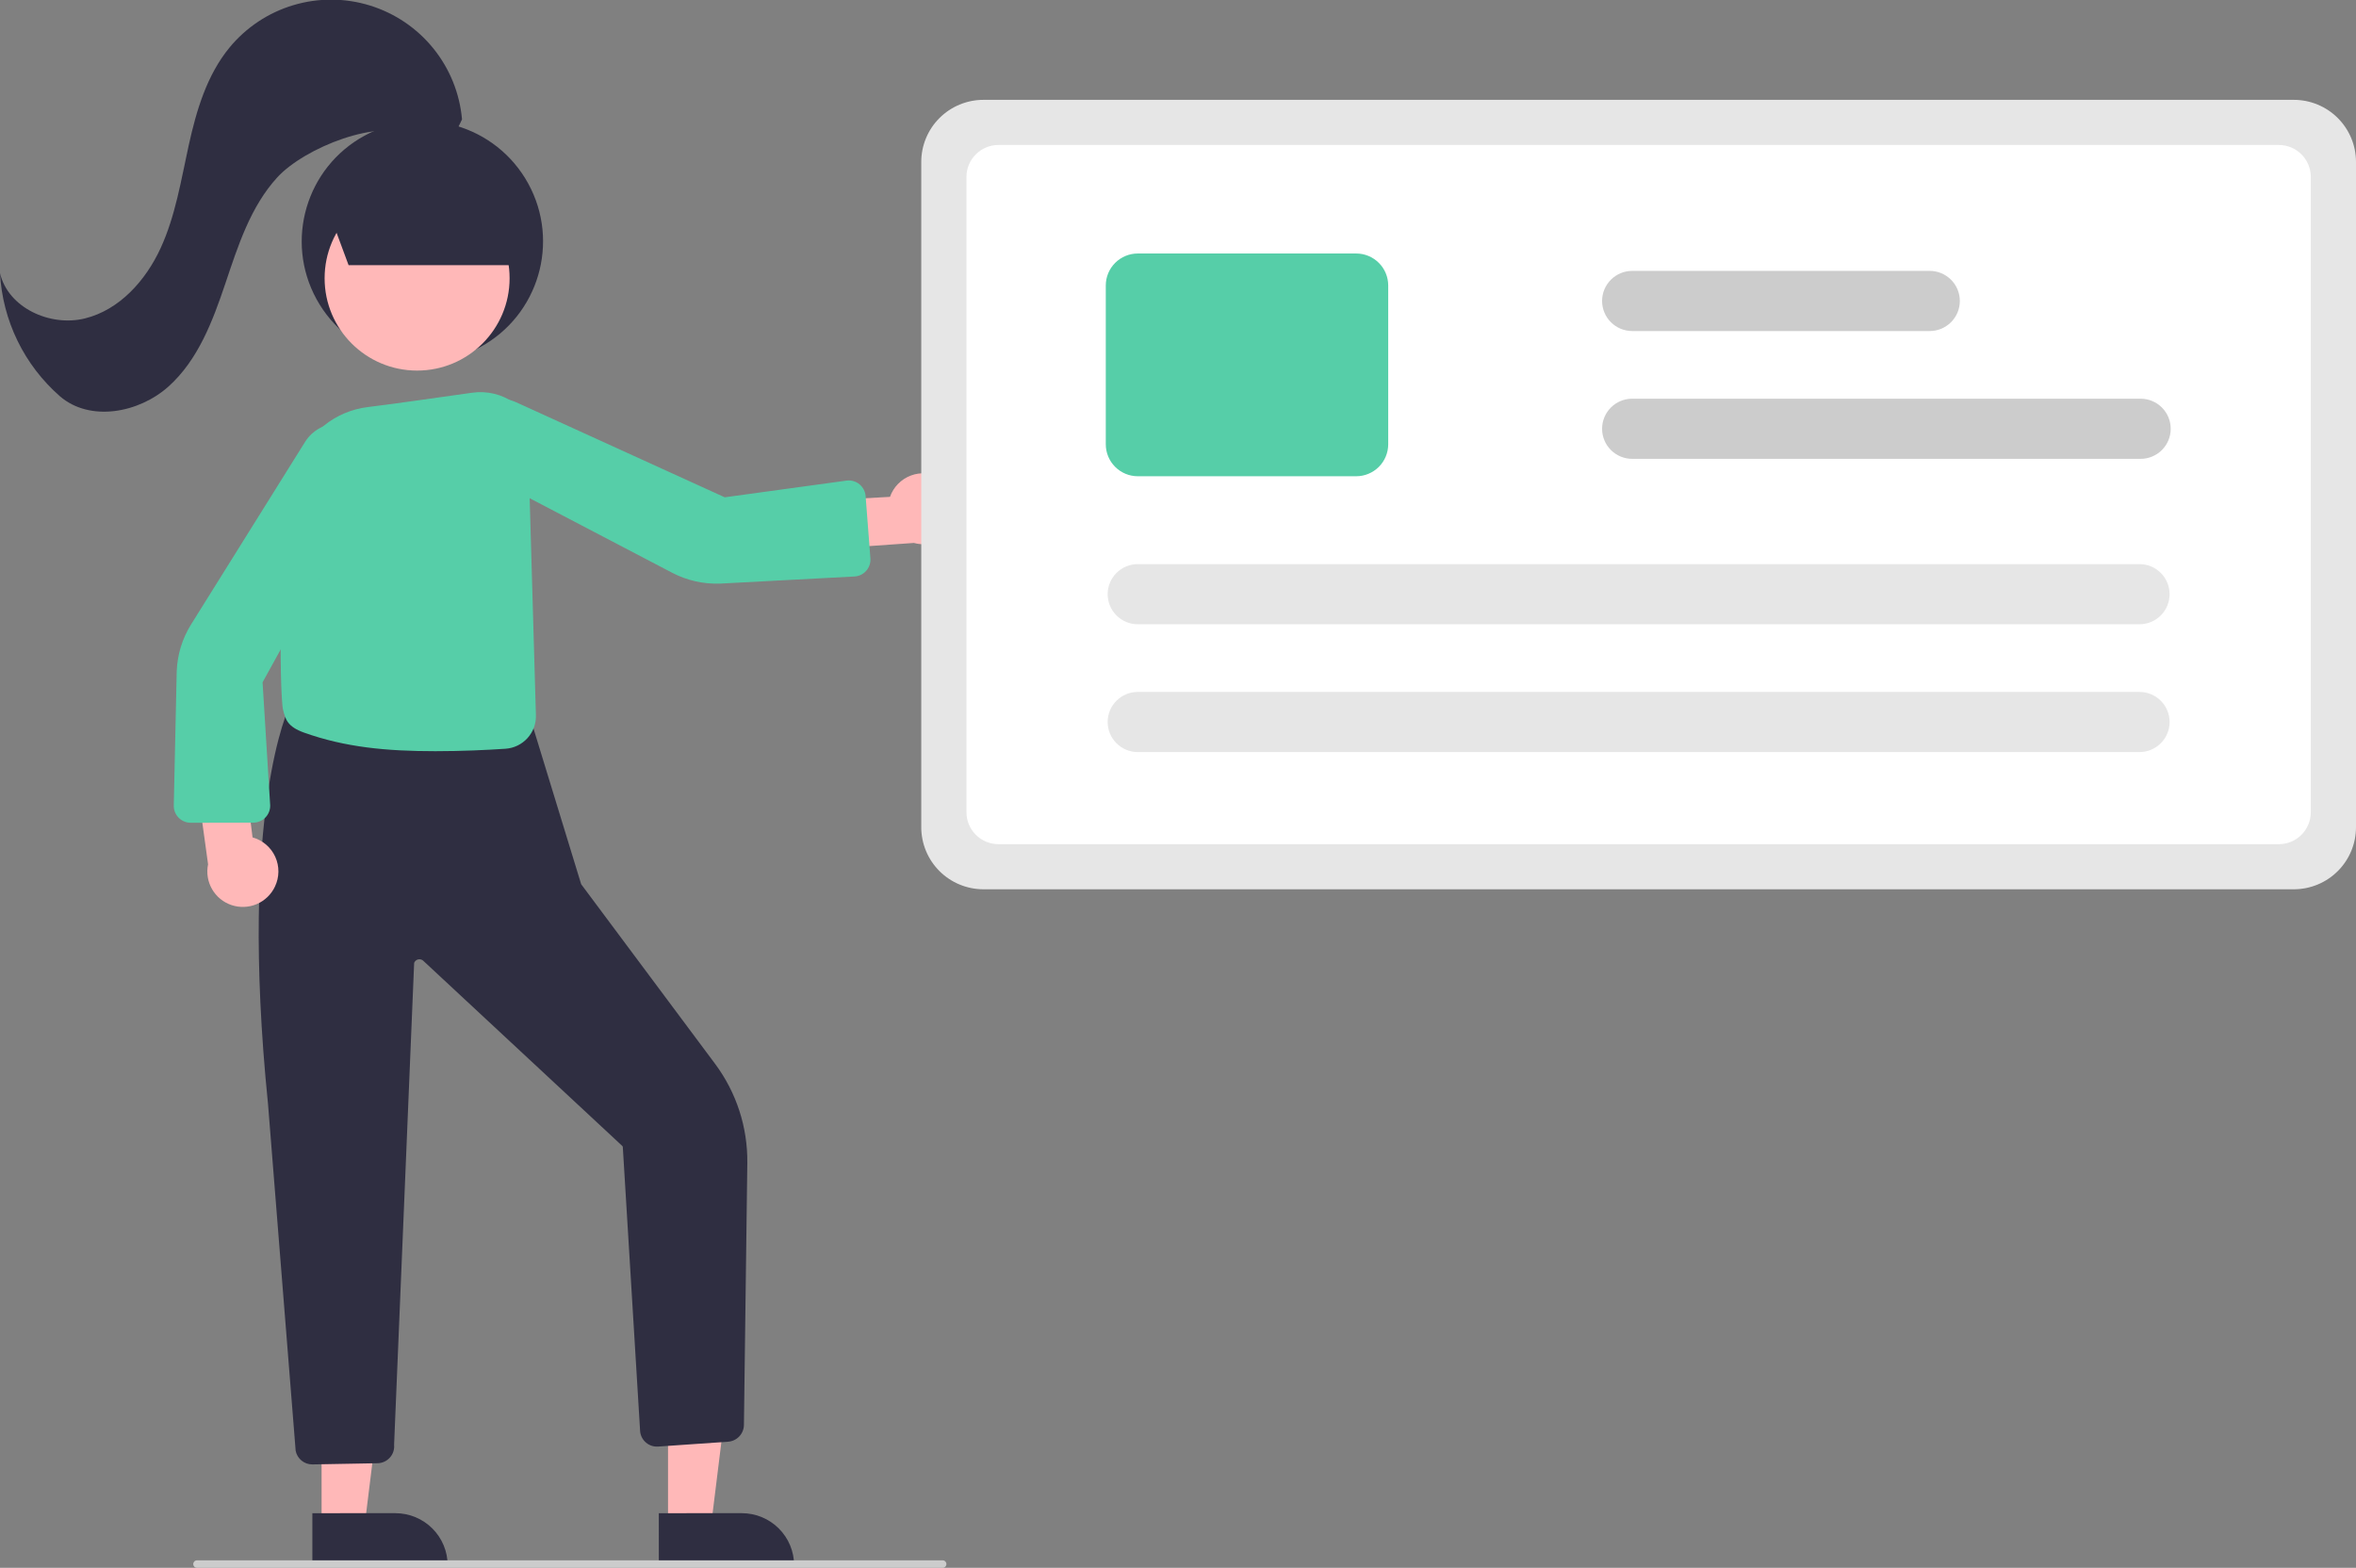 <svg width="293" height="195" viewBox="0 0 293 195" fill="none" xmlns="http://www.w3.org/2000/svg">
<rect x="0" y="0" width="293" height="195" fill="#808080" stroke="none"/>
<g clip-path="url(#clip0)">
<path d="M39.994 189.731L45.348 189.73L47.894 169.113L39.992 169.114L39.994 189.731Z" fill="#FFB8B8"/>
<path d="M55.674 194.693L38.847 194.695L38.847 188.204L49.172 188.203C50.896 188.203 52.55 188.886 53.769 190.104C54.989 191.321 55.674 192.972 55.674 194.693Z" fill="#2F2E41"/>
<path d="M83.079 189.731L88.433 189.73L90.979 169.113L83.077 169.114L83.079 189.731Z" fill="#FFB8B8"/>
<path d="M98.759 194.693L81.933 194.695L81.932 188.204L92.257 188.203C93.981 188.203 95.635 188.886 96.855 190.104C98.074 191.321 98.759 192.972 98.759 194.693Z" fill="#2F2E41"/>
<path d="M38.836 182.138C38.348 182.138 37.874 181.969 37.497 181.659C37.12 181.349 36.862 180.917 36.769 180.438L33.331 137.308C29.63 100.784 35.965 87.916 36.029 87.791L36.099 87.655L36.251 87.664L65.967 89.371L72.275 109.972L88.949 132.339C91.587 135.892 92.988 140.208 92.939 144.63L92.517 177.241C92.507 177.768 92.301 178.273 91.938 178.656C91.576 179.039 91.083 179.274 90.556 179.313L81.851 179.917C81.307 179.957 80.769 179.784 80.35 179.434C79.932 179.084 79.666 178.585 79.61 178.044L77.453 142.638C77.447 142.601 77.429 142.567 77.403 142.54L52.674 119.529C52.592 119.442 52.49 119.378 52.376 119.341C52.263 119.305 52.142 119.298 52.025 119.321C51.908 119.344 51.799 119.396 51.708 119.473C51.617 119.549 51.547 119.648 51.505 119.759L49.011 179.698C49.038 179.983 49.007 180.27 48.918 180.542C48.829 180.814 48.685 181.065 48.494 181.279C48.3 181.498 48.063 181.674 47.798 181.796C47.533 181.919 47.245 181.985 46.952 181.99L38.875 182.137C38.862 182.138 38.849 182.138 38.836 182.138Z" fill="#2F2E41"/>
<path d="M59.727 43.167C66.999 39.199 69.671 30.096 65.696 22.836C61.721 15.576 52.604 12.908 45.332 16.877C38.061 20.845 35.388 29.948 39.363 37.208C43.338 44.468 52.456 47.136 59.727 43.167Z" fill="#2F2E41"/>
<path d="M116.985 59.429C116.426 59.114 115.804 58.925 115.164 58.876C114.524 58.826 113.881 58.918 113.28 59.144C112.679 59.369 112.135 59.724 111.687 60.182C111.238 60.64 110.895 61.191 110.683 61.796L100.663 62.357L99.519 68.519L113.658 67.529C114.699 67.818 115.81 67.715 116.781 67.241C117.752 66.766 118.515 65.953 118.925 64.954C119.335 63.956 119.364 62.842 119.007 61.824C118.649 60.805 117.93 59.953 116.985 59.429Z" fill="#FFB8B8"/>
<path d="M34.192 110.273C34.47 109.695 34.617 109.063 34.624 108.422C34.63 107.781 34.496 107.147 34.231 106.563C33.965 105.979 33.575 105.461 33.087 105.045C32.599 104.628 32.025 104.323 31.407 104.152L30.179 94.208L23.945 93.479L25.876 107.497C25.656 108.554 25.833 109.654 26.372 110.59C26.91 111.525 27.774 112.231 28.799 112.573C29.824 112.915 30.94 112.87 31.934 112.446C32.928 112.022 33.731 111.249 34.192 110.273H34.192Z" fill="#FFB8B8"/>
<path d="M51.873 46.091C58.225 46.091 63.375 40.95 63.375 34.608C63.375 28.265 58.225 23.124 51.873 23.124C45.52 23.124 40.37 28.265 40.37 34.608C40.37 40.95 45.52 46.091 51.873 46.091Z" fill="#FFB8B8"/>
<path d="M54.141 93.43C48.024 93.43 42.899 92.935 37.816 91.121C35.723 90.374 35.5 89.448 35.206 88.29C34.744 86.472 34.49 64.975 36.875 57.84C37.522 55.922 38.7 54.227 40.273 52.95C41.845 51.673 43.748 50.868 45.76 50.626C48.031 50.359 54.822 49.401 58.669 48.853C60.559 48.57 62.484 49.041 64.029 50.164C65.049 50.929 65.578 51.75 65.603 52.605L66.648 88.952C66.682 90.003 66.306 91.025 65.599 91.804C64.892 92.583 63.91 93.057 62.859 93.126C60.509 93.284 57.454 93.43 54.141 93.43Z" fill="#56CEA8"/>
<path d="M23.717 102.332C23.433 102.331 23.153 102.274 22.892 102.163C22.631 102.052 22.395 101.89 22.199 101.686C22.002 101.482 21.849 101.24 21.748 100.976C21.647 100.711 21.601 100.429 21.612 100.146L21.977 83.475C22.057 81.415 22.673 79.411 23.765 77.661L37.939 54.961C38.383 54.254 39 53.671 39.731 53.268C40.463 52.864 41.286 52.653 42.122 52.654C42.959 52.654 43.782 52.869 44.511 53.279C45.241 53.688 45.853 54.279 46.288 54.992C46.74 55.73 46.989 56.574 47.009 57.439C47.029 58.303 46.821 59.158 46.404 59.916L32.655 84.863L33.602 100.175C33.606 100.454 33.556 100.731 33.453 100.99C33.349 101.25 33.195 101.486 32.999 101.685C32.804 101.885 32.57 102.043 32.313 102.151C32.055 102.26 31.778 102.316 31.499 102.316L23.722 102.332L23.717 102.332Z" fill="#56CEA8"/>
<path d="M107.717 71.002C107.529 71.214 107.3 71.385 107.044 71.506C106.787 71.626 106.509 71.694 106.225 71.703L89.539 72.587C87.477 72.66 85.43 72.197 83.602 71.242L59.869 58.828C59.128 58.441 58.499 57.87 58.041 57.172C57.582 56.473 57.311 55.669 57.251 54.836C57.192 54.003 57.346 53.168 57.701 52.412C58.055 51.655 58.597 51.002 59.276 50.513L59.413 50.703L59.276 50.513C59.979 50.008 60.803 49.697 61.665 49.612C62.527 49.528 63.396 49.672 64.185 50.03L90.131 61.852L105.365 59.763C105.642 59.739 105.922 59.77 106.187 59.854C106.453 59.938 106.699 60.075 106.911 60.254C107.124 60.434 107.298 60.654 107.425 60.902C107.552 61.15 107.628 61.42 107.65 61.698L108.246 69.439C108.249 69.478 108.251 69.517 108.252 69.555C108.266 70.088 108.074 70.606 107.717 71.002Z" fill="#56CEA8"/>
<path d="M43.352 32.981L40.368 24.936L53.787 21.058L63.377 24.001V32.981H43.352Z" fill="#2F2E41"/>
<path d="M57.458 14.843C57.173 11.615 55.932 8.545 53.893 6.023C51.854 3.502 49.109 1.644 46.009 0.686C42.908 -0.273 39.593 -0.288 36.483 0.642C33.374 1.571 30.613 3.404 28.55 5.906C25.729 9.329 24.426 13.733 23.472 18.062C22.518 22.391 21.827 26.835 19.975 30.863C18.122 34.892 14.857 38.551 10.545 39.609C6.233 40.666 0.997 38.285 0 33.966C0.155 36.885 0.893 39.744 2.172 42.374C3.45 45.004 5.243 47.352 7.445 49.279C11.181 52.513 17.28 51.37 20.958 48.069C24.636 44.769 26.456 39.926 28.03 35.246C29.605 30.566 31.158 25.686 34.498 22.046C37.838 18.406 47.305 14.537 51.595 16.991C54.959 18.917 56.167 17.693 57.458 14.843Z" fill="#2F2E41"/>
<path d="M285.273 110.606H122.299C120.25 110.603 118.286 109.79 116.837 108.343C115.388 106.897 114.574 104.936 114.571 102.891V20.133C114.574 18.087 115.388 16.127 116.837 14.68C118.286 13.234 120.25 12.42 122.299 12.418H285.273C287.321 12.42 289.286 13.234 290.734 14.68C292.183 16.127 292.998 18.087 293 20.133V102.891C292.998 104.936 292.183 106.897 290.734 108.343C289.286 109.79 287.321 110.603 285.273 110.606Z" fill="#E6E6E6"/>
<path d="M283.4 104.995H124.172C123.116 104.994 122.105 104.575 121.358 103.83C120.612 103.084 120.192 102.074 120.191 101.021V22.003C120.192 20.949 120.612 19.939 121.358 19.194C122.105 18.449 123.116 18.03 124.172 18.029H283.4C284.455 18.03 285.467 18.449 286.213 19.194C286.959 19.939 287.379 20.949 287.38 22.003V101.021C287.379 102.074 286.959 103.084 286.213 103.83C285.467 104.575 284.455 104.994 283.4 104.995Z" fill="white"/>
<path d="M266.072 93.54H141.499C140.506 93.54 139.553 93.146 138.85 92.444C138.148 91.743 137.753 90.791 137.753 89.799C137.753 88.807 138.148 87.856 138.85 87.154C139.553 86.453 140.506 86.059 141.499 86.059H266.072C267.065 86.059 268.018 86.453 268.721 87.154C269.424 87.856 269.818 88.807 269.818 89.799C269.818 90.791 269.424 91.743 268.721 92.444C268.018 93.146 267.065 93.54 266.072 93.54Z" fill="#E6E6E6"/>
<path d="M266.072 77.643H141.499C140.506 77.643 139.553 77.249 138.85 76.547C138.148 75.846 137.753 74.894 137.753 73.902C137.753 72.91 138.148 71.959 138.85 71.257C139.553 70.556 140.506 70.162 141.499 70.162H266.072C267.065 70.162 268.018 70.556 268.721 71.257C269.424 71.959 269.818 72.91 269.818 73.902C269.818 74.894 269.424 75.846 268.721 76.547C268.018 77.249 267.065 77.643 266.072 77.643Z" fill="#E6E6E6"/>
<path d="M168.662 59.234H141.499C140.444 59.233 139.432 58.813 138.686 58.068C137.94 57.323 137.52 56.313 137.519 55.259V35.503C137.52 34.449 137.94 33.439 138.686 32.694C139.432 31.949 140.444 31.53 141.499 31.528H168.662C169.717 31.53 170.729 31.949 171.475 32.694C172.222 33.439 172.641 34.449 172.643 35.503V55.259C172.641 56.313 172.222 57.323 171.475 58.068C170.729 58.813 169.717 59.233 168.662 59.234Z" fill="#56CEA8"/>
<path d="M266.21 57.07H202.987C201.994 57.07 201.041 56.676 200.338 55.974C199.635 55.273 199.241 54.322 199.241 53.33C199.241 52.337 199.635 51.386 200.338 50.684C201.041 49.983 201.994 49.589 202.987 49.589H266.21C267.204 49.589 268.157 49.983 268.859 50.684C269.562 51.386 269.957 52.337 269.957 53.33C269.957 54.322 269.562 55.273 268.859 55.974C268.157 56.676 267.204 57.07 266.21 57.07Z" fill="#CCCCCC"/>
<path d="M239.984 41.173H202.987C201.994 41.173 201.041 40.779 200.338 40.077C199.635 39.376 199.241 38.425 199.241 37.432C199.241 36.441 199.635 35.489 200.338 34.788C201.041 34.086 201.994 33.692 202.987 33.692H239.984C240.978 33.692 241.931 34.086 242.633 34.788C243.336 35.489 243.731 36.441 243.731 37.432C243.731 38.425 243.336 39.376 242.633 40.077C241.931 40.779 240.978 41.173 239.984 41.173Z" fill="#CCCCCC"/>
<path d="M117.228 195H24.502C24.377 195 24.258 194.951 24.17 194.863C24.083 194.775 24.033 194.656 24.033 194.532C24.033 194.408 24.083 194.29 24.17 194.202C24.258 194.114 24.377 194.065 24.502 194.065H117.228C117.352 194.065 117.472 194.114 117.559 194.202C117.647 194.29 117.697 194.408 117.697 194.532C117.697 194.656 117.647 194.775 117.559 194.863C117.472 194.951 117.352 195 117.228 195Z" fill="#CCCCCC"/>
</g>
<defs>
<clipPath id="clip0">
<rect width="293" height="195" fill="white"/>
</clipPath>
</defs>
</svg>
